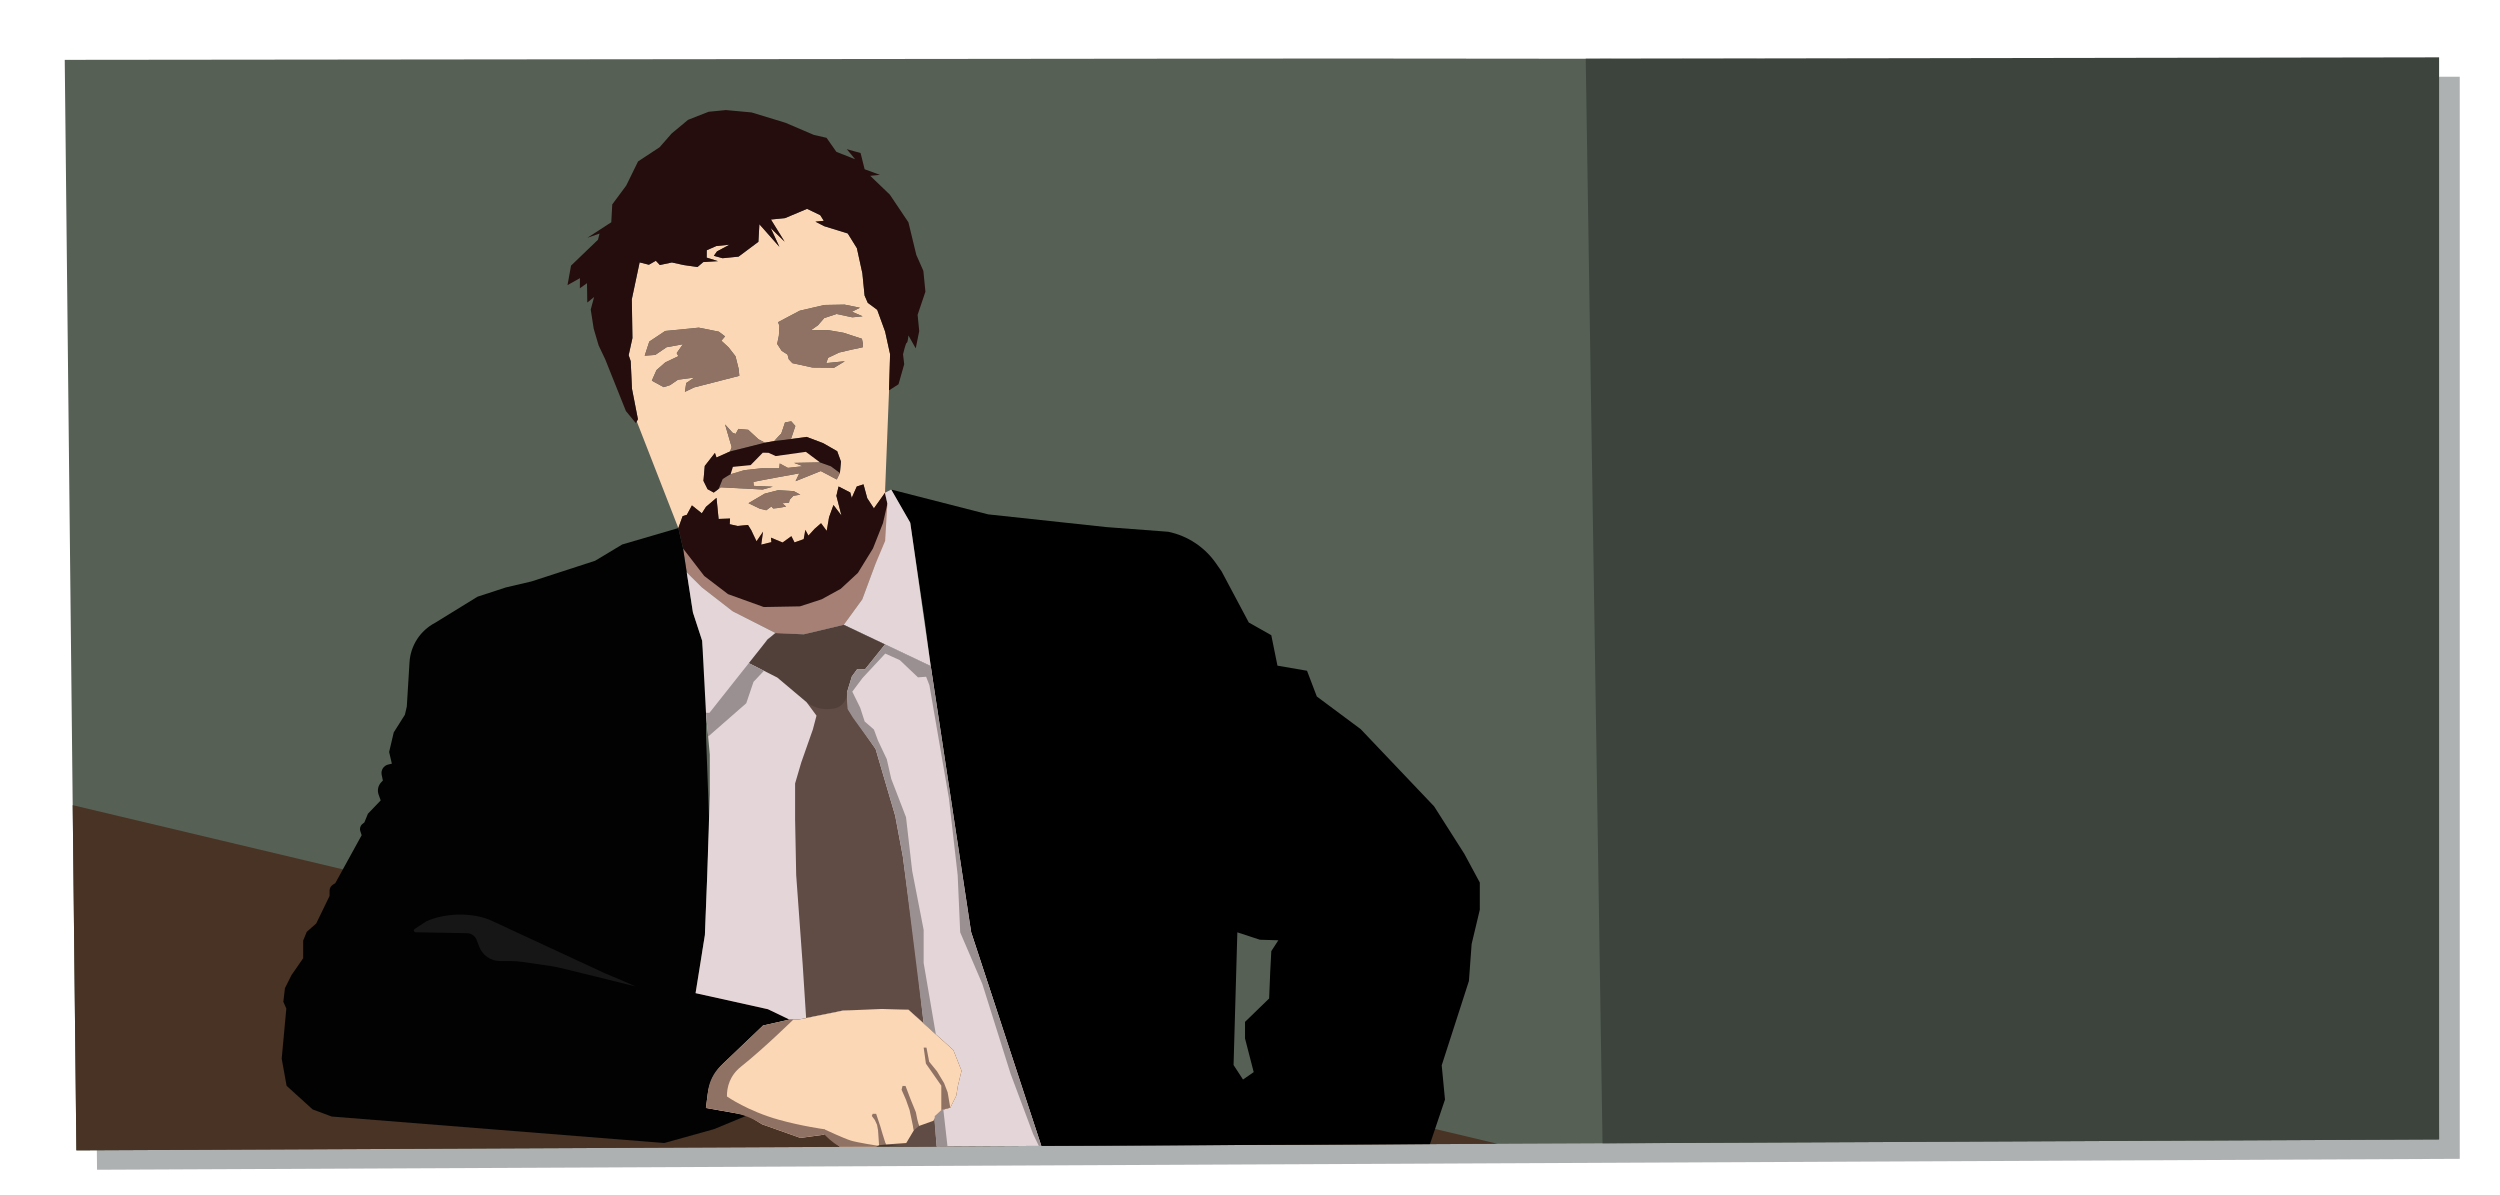 <?xml version="1.0" encoding="UTF-8"?>
<svg id="Camada_2" data-name="Camada 2" xmlns="http://www.w3.org/2000/svg" xmlns:xlink="http://www.w3.org/1999/xlink" viewBox="0 0 1920 918">
  <defs>
    <style>
      .cls-1 {
        fill: #604b45;
      }

      .cls-2 {
        fill: #3d443d;
      }

      .cls-3 {
        fill: #201e20;
        opacity: .7;
      }

      .cls-4 {
        fill: #a68074;
      }

      .cls-5 {
        fill: #240d0c;
      }

      .cls-6 {
        fill: #493324;
      }

      .cls-7 {
        fill: none;
      }

      .cls-8 {
        fill: #566055;
      }

      .cls-9 {
        fill: #030203;
      }

      .cls-10 {
        fill: #fbd7b6;
      }

      .cls-11 {
        fill: #e4d5d8;
      }

      .cls-12 {
        fill: #8f7263;
      }

      .cls-13 {
        fill: #aeb1b2;
      }

      .cls-14 {
        fill: #51403a;
      }

      .cls-15 {
        clip-path: url(#clippath);
      }

      .cls-16 {
        fill: #9a9091;
      }
    </style>
    <clipPath id="clippath">
      <polygon class="cls-7" points="49.72 45.97 58.66 883.48 1873.23 875.08 1873.23 44.04 49.72 45.97"/>
    </clipPath>
  </defs>
  <g id="Cena_1c" data-name="Cena 1c">
    <rect class="cls-7" width="1920" height="918"/>
  </g>
  <g id="Cena_2_A2" data-name="Cena 2 A2">
    <polygon class="cls-13" points="65.59 60.87 74.53 898.38 1889.09 889.98 1889.09 58.94 65.59 60.87"/>
    <g class="cls-15">
      <polygon class="cls-8" points="58.66 883.48 46.77 44.04 1867.62 45.71 1873.23 875.08 58.66 883.48"/>
      <polyline class="cls-6" points="1171.3 883.48 54.9 618.14 58.66 883.48 1171.3 883.48"/>
      <polyline class="cls-2" points="1230.83 883.76 1217.83 45.1 1873.23 44.04 1873.23 875.08 1230.83 883.76"/>
      <g>
        <polygon class="cls-1" points="717.9 858.44 719.58 883.47 676.69 878.66 717.9 858.44"/>
        <path class="cls-4" d="M681.55,386.66l.57,28.69-10.31,19.08-9.61,25.9-14.2,19.5-30.71,7.31-21.72-.97-32.87-16.71-23.68-18.38-11.62-11.53h0s-.66-4.27-.66-4.27l-2.13-14.01s24.89-8.51,74.19-15.2c49.3-6.68,82.75-19.4,82.75-19.4Z"/>
        <path class="cls-10" d="M679.75,254.56l-6.05-16.61-7.25-5.37-2.45-5.64-1.69-17.04-4.22-19.32-7-11.27-17.98-5.56-6.86-3.52,6.45-.64-2.74-4.34-10.14-4.87-16.92,7.14-10.81,1.07,10.51,17.01-10.7-10.48,6.68,14.45-15.37-17.37-.76,13.51-15.24,11.38-12.27,1.22-6.69-1.85,2.4-3.38,9.57-5.15-9.98.99-7.44,3.26-.07,5.67,8.67,2.71-11.27.7-4.45,3.8-10.43-1.48-9.23-2.02-9.25,1.97-3.06-3.27-5.36,3.05-7.11-1.81-6,28.31.47,29.83-2.89,13.16,1.57,4.6.98,21.18,4.55,23.33-.88,1.76,31.92,81.89,3.29-9.14,3.25-1.03,3.9-7.24,7.6,6.1,3.21-5.01,8.06-6.89,1.61,16.21,8.78-.31-.26,4.36,6.15,1.35,7.9-.78,2.46,3.95,4.11,8.55,5-7.35-1.39,9.94,7.79-1.89-.34-3.46,8.97,3.72,6.73-4.87,2.43,4.8,7.03-2.52,1.26-7.12,2.39,4.38,4.8-5.24,4.89-4.26,4.33,5.86,1.8-10.39,3.4-9.43,6.12,8.06-3.88-15.14,1.67-7.16,9,4.63,1.12,4.15,3.88-8.78,5.15-1.64,2.88,10.63,5.12,7.82,8.36-11.68.15-.32,3.11-78.6.81-27.79-3.83-17.47ZM526.01,300.96l1-6.82,6.3-4.19-12.64,1.68-6.1,4.17-4.88,1.53-9.1-4.97,3.6-8.12,6.76-5.92,10.02-4.77-1.28-2.39,4.79-6.78-12.58,2.3-8.66,5.9-8.12.59,3.54-10.84,12.21-8.14,25.78-2.56,15.42,3.09,4.77,3.62-2.82,3.32,5.54,5.11,5.3,6.82,2.42,9.63.54,5.4-34.69,8.9-7.12,3.43ZM609.29,380.79l-2.86,3.02-.48,2.22-5.2.52,2.98,2.5-6.68,1.15-3.26.32-1.34-1.55-3.98,2.91-5.02-1.25-8.61-4.18,12.43-7.33,10.37-2.64,11.96.7,5.03,2.72-5.37.88ZM645.05,363.24l-2.44,5-12.25-6.48-19.38,7.79,2.9-6.03s-35.34,6.31-35.3,6.72l.29,2.91,14.62.64-7.77,2.17-32.21-1.7-5.34,4.02-4.74-2.6-3.18-6.4,1-11.44,7.82-10.01,1.19,3.52,10.45-4.67,1.21-3.34-5.09-17.41,5.81,6.42,2.33.89,2.14-3.85,7.48.66,7.97,7.33,4.92,2.59,7.15-1.27s5.16-5.83,5.2-5.41,3.04-8.84,3.04-8.84l4.81-.9,3.16,3.6-3.35,9.99,12.01-1.61,12.65,4.77,10.83,6.21,2.89,7.97-.81,8.75ZM635.98,253.52l11.81,2.04,14.17,4.61.83,4.12-.18,2.4-8.63,1.84-9.44,2.2-8.56,4.06-1.41,4.06,14.27-1.42-8.31,5.02-16.53-.17-15.45-3.37-2.82-3.07-.92-3.55-4.48-2.84-3.47-5.32,1.32-6.43.38-7.45-.99-2.84,16.63-8.79,18.88-4.39,15.5-.28,11.86,2.39-6.14,3.06,8.19,3.53-7.9.78-12.16-2.58-9.48,3.18-4.77,5.51-5.37,3.75,13.15-.05Z"/>
        <path class="cls-5" d="M709.13,207.99l1.59,16.01-6,17.8,1.24,12.47-2.67,13.28-5.61-9.94s-.46,5.54-1.29,5.62-2.85,8.84-2.85,8.84l.88,7.69-4.36,15.34-7.3,4.72.81-27.79-3.83-17.47-6.05-16.61-7.25-5.37-2.45-5.64-1.69-17.04-4.22-19.32-7-11.27-17.98-5.56-6.86-3.52,6.45-.64-2.74-4.34-10.14-4.87-16.92,7.14-10.81,1.07,10.51,17.01-10.7-10.48,6.68,14.45-15.37-17.37-.76,13.51-15.24,11.38-12.27,1.22-6.69-1.85,2.4-3.38,9.57-5.15-9.98.99-7.44,3.26-.07,5.67,8.67,2.71-11.27.7-4.45,3.8-10.43-1.48-9.23-2.02-9.25,1.97-3.06-3.27-5.36,3.05-7.11-1.81-6,28.31.47,29.83-2.89,13.16,1.57,4.6.98,21.18,4.55,23.33-.88,1.76-.67,1.33-7.65-9.31-15.91-39.78-5.05-10.62-3.79-12.85-2.29-14.67,2.6-9.71-5.24,4.3-.22-14.88-5.49,3.9.07-7.78-9.55,5.36,2.71-14.97,20.7-19.89,1.2-4.74-9.34,3.24,18.35-11.9.74-13.71,10.74-14.5,9.08-18.53,16.55-10.88,9.24-10.57,12.61-10.49,15.76-6.18,13.27-1.32,19.74,1.82,25.98,7.92,21.92,9.37,9.67,2.19,7.58,10.8,14.42,5.7-6.44-7.76,10.58,2.94,3.13,12.49,11.76,4.29-7.48.74,15.07,14.45,14.28,21.26,6.05,25.01,5.42,12.27Z"/>
        <polygon class="cls-12" points="567.28 283.22 567.81 288.63 533.12 297.53 526.01 300.96 527.01 294.14 533.31 289.95 520.67 291.62 514.58 295.8 509.69 297.32 500.6 292.36 504.2 284.23 510.95 278.31 520.97 273.54 519.69 271.15 524.48 264.37 511.9 266.67 503.25 272.57 495.12 273.16 498.66 262.32 510.87 254.18 536.65 251.62 552.07 254.71 556.83 258.33 554.02 261.66 559.56 266.77 564.86 273.59 567.28 283.22"/>
        <polygon class="cls-12" points="661.97 260.18 662.8 264.3 662.62 266.69 653.99 268.53 644.55 270.73 635.99 274.79 634.58 278.85 648.85 277.43 640.53 282.46 624 282.28 608.56 278.91 605.73 275.84 604.82 272.28 600.34 269.44 596.87 264.12 598.19 257.69 598.57 250.24 597.59 247.4 614.21 238.61 633.09 234.22 648.59 233.94 660.45 236.33 654.31 239.39 662.5 242.92 654.6 243.7 642.45 241.12 632.97 244.31 628.2 249.82 622.83 253.57 635.98 253.52 647.8 255.56 661.97 260.18"/>
        <path class="cls-12" d="M645.05,363.24l-2.44,5-12.25-6.48-19.38,7.79,2.9-6.03s-35.34,6.31-35.3,6.72l.29,2.91,14.62.64-7.77,2.17-32.21-1.7-1.65,1.24,3.14-7.64s5.53-3.55,6.11-3.69l10.6-3.15,13.05-1.4h13.69s.37-3.7.37-3.7l6.32,3.36,11.52-1.25-6.87-2.57,19.9-.4,8.53,3.08,6.84,5.08Z"/>
        <polygon class="cls-12" points="560.71 346.71 561.91 343.37 556.83 325.96 562.64 332.38 564.97 333.27 567.11 329.42 574.58 330.08 582.55 337.4 587.47 339.99 560.71 346.71"/>
        <path class="cls-12" d="M610.83,327.18l-3.35,9.99-12.86,1.56s5.16-5.83,5.2-5.41,3.04-8.84,3.04-8.84l4.81-.9,3.16,3.6Z"/>
        <path class="cls-5" d="M645.86,354.49l-.81,8.75-6.84-5.08-8.53-3.08-19.9.4,6.87,2.57-11.52,1.25-6.32-3.36-.37,3.71h-13.69s-13.05,1.39-13.05,1.39l-10.6,3.15c-.58.14-6.11,3.69-6.11,3.69l-3.14,7.64-3.69,2.79-4.74-2.6-3.18-6.4,1-11.44,7.82-10.01,1.19,3.52,10.45-4.67,26.76-6.71,7.15-1.27,12.86-1.56,12.01-1.61,12.65,4.77,10.83,6.21,2.89,7.97Z"/>
        <polygon class="cls-12" points="614.66 379.91 609.29 380.79 606.43 383.8 605.96 386.02 600.76 386.53 603.74 389.04 597.06 390.19 593.81 390.51 592.47 388.96 588.48 391.88 583.46 390.63 574.86 386.45 587.29 379.12 597.66 376.48 609.63 377.18 614.66 379.91"/>
        <polygon class="cls-10" points="609.78 355.48 616.65 358.05 605.13 359.3 598.81 355.94 598.45 359.65 584.76 359.64 571.71 361.04 561.11 364.19 562.86 358.56 576.48 357.21 585.82 347.67 590.23 347.76 595.73 350.26 618.91 347.02 629.69 355.08 609.78 355.48"/>
        <polygon class="cls-5" points="681.55 386.66 678.15 401.7 670.43 421.22 658.85 440 645.66 452.22 631.06 460.25 614.39 465.68 586.59 466.2 559.16 456.32 540.84 442.33 524.61 421.27 520.96 405.54 524.25 396.4 527.5 395.37 531.4 388.13 539.01 394.23 542.22 389.22 550.28 382.34 551.89 398.55 560.67 398.24 560.41 402.6 566.56 403.95 574.45 403.17 576.91 407.12 581.02 415.67 586.02 408.32 584.63 418.25 592.42 416.36 592.07 412.9 601.05 416.62 607.78 411.76 610.21 416.56 617.24 414.04 618.49 406.92 620.88 411.3 625.68 406.06 630.57 401.8 634.9 407.67 636.7 397.28 640.1 387.84 646.22 395.91 642.34 380.77 644.01 373.6 653.01 378.23 654.12 382.39 658.01 373.61 663.16 371.98 666.04 382.61 671.15 390.43 679.66 378.43 679.83 380.01 679.84 380.02 681.55 386.66"/>
        <path class="cls-9" d="M551.47,829.81l-9.34,21.08,31.96,5.64-25.7,10.65-38.22,10.66-255.4-20.33-14.62-5.43-20.05-18.17-3.76-20.89,3.55-38.44-2.3-5.22,1.25-10.45,5.01-10.02,8.98-12.95v-13.57l2.72-6.68,7.31-6.48,10.24-21.1v-3.99c0-1.93,1-3.73,2.65-4.75l1.74-1.08,20.26-36.84-1.05-3.24c-.63-1.95.01-4.08,1.61-5.36l1.53-1.22,2.72-6.68,9.82-10.24-1.6-4.42c-1.19-3.3-.41-7,2.02-9.53l1.25-1.3-.93-4.4c-.76-3.58,1.5-7.11,5.07-7.92l2.75-.63-2.09-8.98,3.54-15.04,8.57-13.57,1.46-6.27,2.08-34.02c.79-12.85,8.24-24.35,19.64-30.31h0s32.59-20.06,32.59-20.06l21.72-7.1,19.64-4.6,48.88-15.87,20.88-12.53,43.1-12.62,3.66,15.73,2.13,14.01.66,4.26h0s4.77,30.84,4.77,30.84l7.1,21.72,2.93,30.49v42.19l2.35,63.42.15,4.26-1.53,39.25-1.81,46.39-7.17,44.63,55.56,12.33,16.5,7.94-20.26,4.59-34.52,42.21Z"/>
        <path d="M1124.81,656.06l-23.4-36.76-56.4-59.32-33.7-25.07-7.52-19.77-22.7-3.91-4.74-23.39-17.27-9.75-20.89-39.27-4.31-6.19c-8.68-12.48-21.82-21.16-36.7-24.24h0s-47.63-3.6-47.63-3.6l-90.65-9.76-74.47-19.06,14.62,25.48,11.28,76.03,23.82,181.73,11.69,56.82,58.07,176.8h289.51l16.33-48.35-2.51-26.31,20.89-64.76,2.09-28.41,6.27-26.31v-20.89l-11.7-21.72ZM976.36,730.5l-.83,15.87-.83,20.47-18.53,17.97v12.67l6.68,25.9-8.22,5.71-7.25-11.14,2.91-101.91,17.29,5.68,14.2.42-5.43,8.36Z"/>
        <polygon class="cls-11" points="595.57 486.17 589.44 491.18 575.42 509.46 564.65 523.49 544.88 547.44 542.2 547.44 539.27 492.1 532.18 470.38 527.4 439.54 527.41 439.55 539.03 451.08 562.71 469.46 595.57 486.17"/>
        <polygon class="cls-11" points="714.82 511.56 679.72 494.89 648 479.83 662.2 460.33 671.81 434.43 679.79 415.42 681.49 386.74 679.66 378.43 684.45 375.96 699.07 401.44 714.82 511.56"/>
        <polygon class="cls-11" points="803.93 892.82 719.58 883.47 717.9 861.33 717.9 857.15 722.92 852.56 729.81 850.67 734.41 841.48 735.66 833.96 738.45 822.34 732.18 806.46 697.71 775.48 677.24 774.85 647.37 776.1 613.32 783.01 606.26 783.01 589.76 775.07 534.19 762.74 541.36 718.11 543.17 671.72 544.55 628.21 545.12 609.92 545.12 579.56 542.2 547.44 545.16 539 589.44 491.18 595.57 486.17 617.29 487.14 648 479.83 714.82 511.56 745.86 716.02 803.93 892.82"/>
        <polygon class="cls-1" points="709.37 785.96 697.71 775.48 647.37 776.1 619.1 781.84 616.49 741.23 611.48 672.16 610.64 629.28 610.64 601.7 615.38 585.55 624.29 560.2 627.07 549.62 619.43 539.26 650.47 531.79 651.31 544.58 672.47 575.24 687.51 626.49 693.36 657.68 703.67 734.55 709.37 785.96"/>
        <path class="cls-14" d="M679.72,494.89l-15.32,19.07-5.99-.14-4.18,5.71-3.76,12.25h0c.29,6.3-4.35,11.75-10.61,12.47l-2.04.23c-6.86.78-13.74-1.29-19.02-5.74l-21.81-18.37-21.58-10.92-.32-.16,14.35-18.11,6.13-5.01,21.72.97,30.71-7.31,31.72,15.06Z"/>
        <polygon class="cls-16" points="728.13 884.42 724.46 851.96 720.87 852.83 717.37 857.17 719.58 883.47 728.13 884.42"/>
        <path class="cls-10" d="M738.45,822.34l-2.79,11.63-1.25,7.52-4.6,9.19-6.89,1.89-5.02,4.59v1.3l-1.02,2.3-11.07,3.97-4.6-8.18.63,11.52-5.85,9.79-15.67,1.08-4.38-8.27-.83,8.89-6.28,2.47-11.45,2.26-12.77-3.9-11.69-13.15v4.18l-18.18,2.51-29.45-10.45-11.19-6.92-31.96-5.64,1.35-10.51c1.15-9.01,5.37-17.35,11.95-23.62l30.57-29.16,20.26-4.59h7.07l34.05-6.9,29.87-1.25,20.47.63,34.46,30.98,6.27,15.88Z"/>
        <polygon class="cls-16" points="543.86 565.69 573.13 540.09 578.7 523.65 586.7 515.17 575.09 509.29 544.88 547.44 542.2 547.44 543.86 565.69"/>
        <polygon class="cls-16" points="803.93 892.82 793.44 870.96 776.15 824.72 754.42 755.65 737.43 716.04 735.5 672.23 728.79 613.33 713.79 526.26 711.26 519.74 705.01 520.21 691.08 506.98 679.87 501.95 662.39 520.73 654.56 531.17 660.62 543.5 664.07 554.12 671.17 560.28 674.2 568.53 681.05 583.05 684.45 598.09 695.82 627.61 700.55 668.83 709.37 714.23 709.37 739.57 718.74 794.38 709.37 785.96 693.36 657.68 687.51 626.49 672.47 575.24 669.06 570.53 654.99 551.12 650.95 544.53 650.47 531.79 654.23 519.54 658.41 513.83 664.4 513.97 675.6 500.02 679.72 494.89 714.82 511.56 716 519.37 745.86 716.02 803.93 892.82"/>
        <polyline class="cls-12" points="722.92 852.56 722.92 833.78 711.1 816.86 709.37 804.54 711.52 804.54 713.61 815.4 719.58 822.71 725.09 831.9 727.81 839 729.81 850.67"/>
        <polyline class="cls-12" points="701.84 868.05 698.57 852.56 695.75 844.54 692.4 836.91 693.14 833.99 695.43 833.99 699.19 843.91 703.37 854.14 704.41 859.37 705.81 864.72"/>
        <polyline class="cls-12" points="675.1 879.54 674.34 868.14 673.57 863.89 671.9 860.2 669.53 857.07 670.23 855.4 672.87 855.4 676.22 865.5 677.68 870.51 680.32 878.92"/>
        <path class="cls-12" d="M674.35,879.96s-7.55,4.52-13.54,4.8c-5.99.28-11.79-2.23-16.2-4.39-5.18-2.53-10.86-8.5-10.86-8.5l-.83-.48-18.18,2.51-29.45-10.45-1.55-.96c-6.37-3.94-13.43-6.63-20.8-7.93l-2.41-.43-18.39-3.25,1.67-13.02c.95-7.38,4.41-14.22,9.79-19.36l32.4-30.91,20.26-4.59h3.04s-22.56,22.15-40.1,36.08c-8.87,7.04-10.99,15.92-10.91,22.98.43.31,16.09,11.25,39.88,17.9,17.55,4.9,34.74,7.25,34.74,7.25,0,0,15.33,7.15,20.71,8.78,5.05,1.53,20.72,3.96,20.72,3.96Z"/>
        <path class="cls-3" d="M457.49,749.99l-27.29-6.68c-2.28-.56-4.58-1.01-6.89-1.34l-21.99-3.21c-3.07-.45-6.17-.67-9.27-.67h-7.96c-7.12,0-13.51-4.39-16.05-11.05l-1.98-5.18c-1.17-3.07-4.1-5.12-7.38-5.18l-39.41-.7c-1.51-.03-1.94-2.08-.57-2.71l8.74-5.68c14.41-6.59,35.7-7.07,50.11-.49l86.97,40.36c7.45,2.99,24.14,10.24,23.19,10.03l-30.22-7.5Z"/>
      </g>
    </g>
  </g>
</svg>